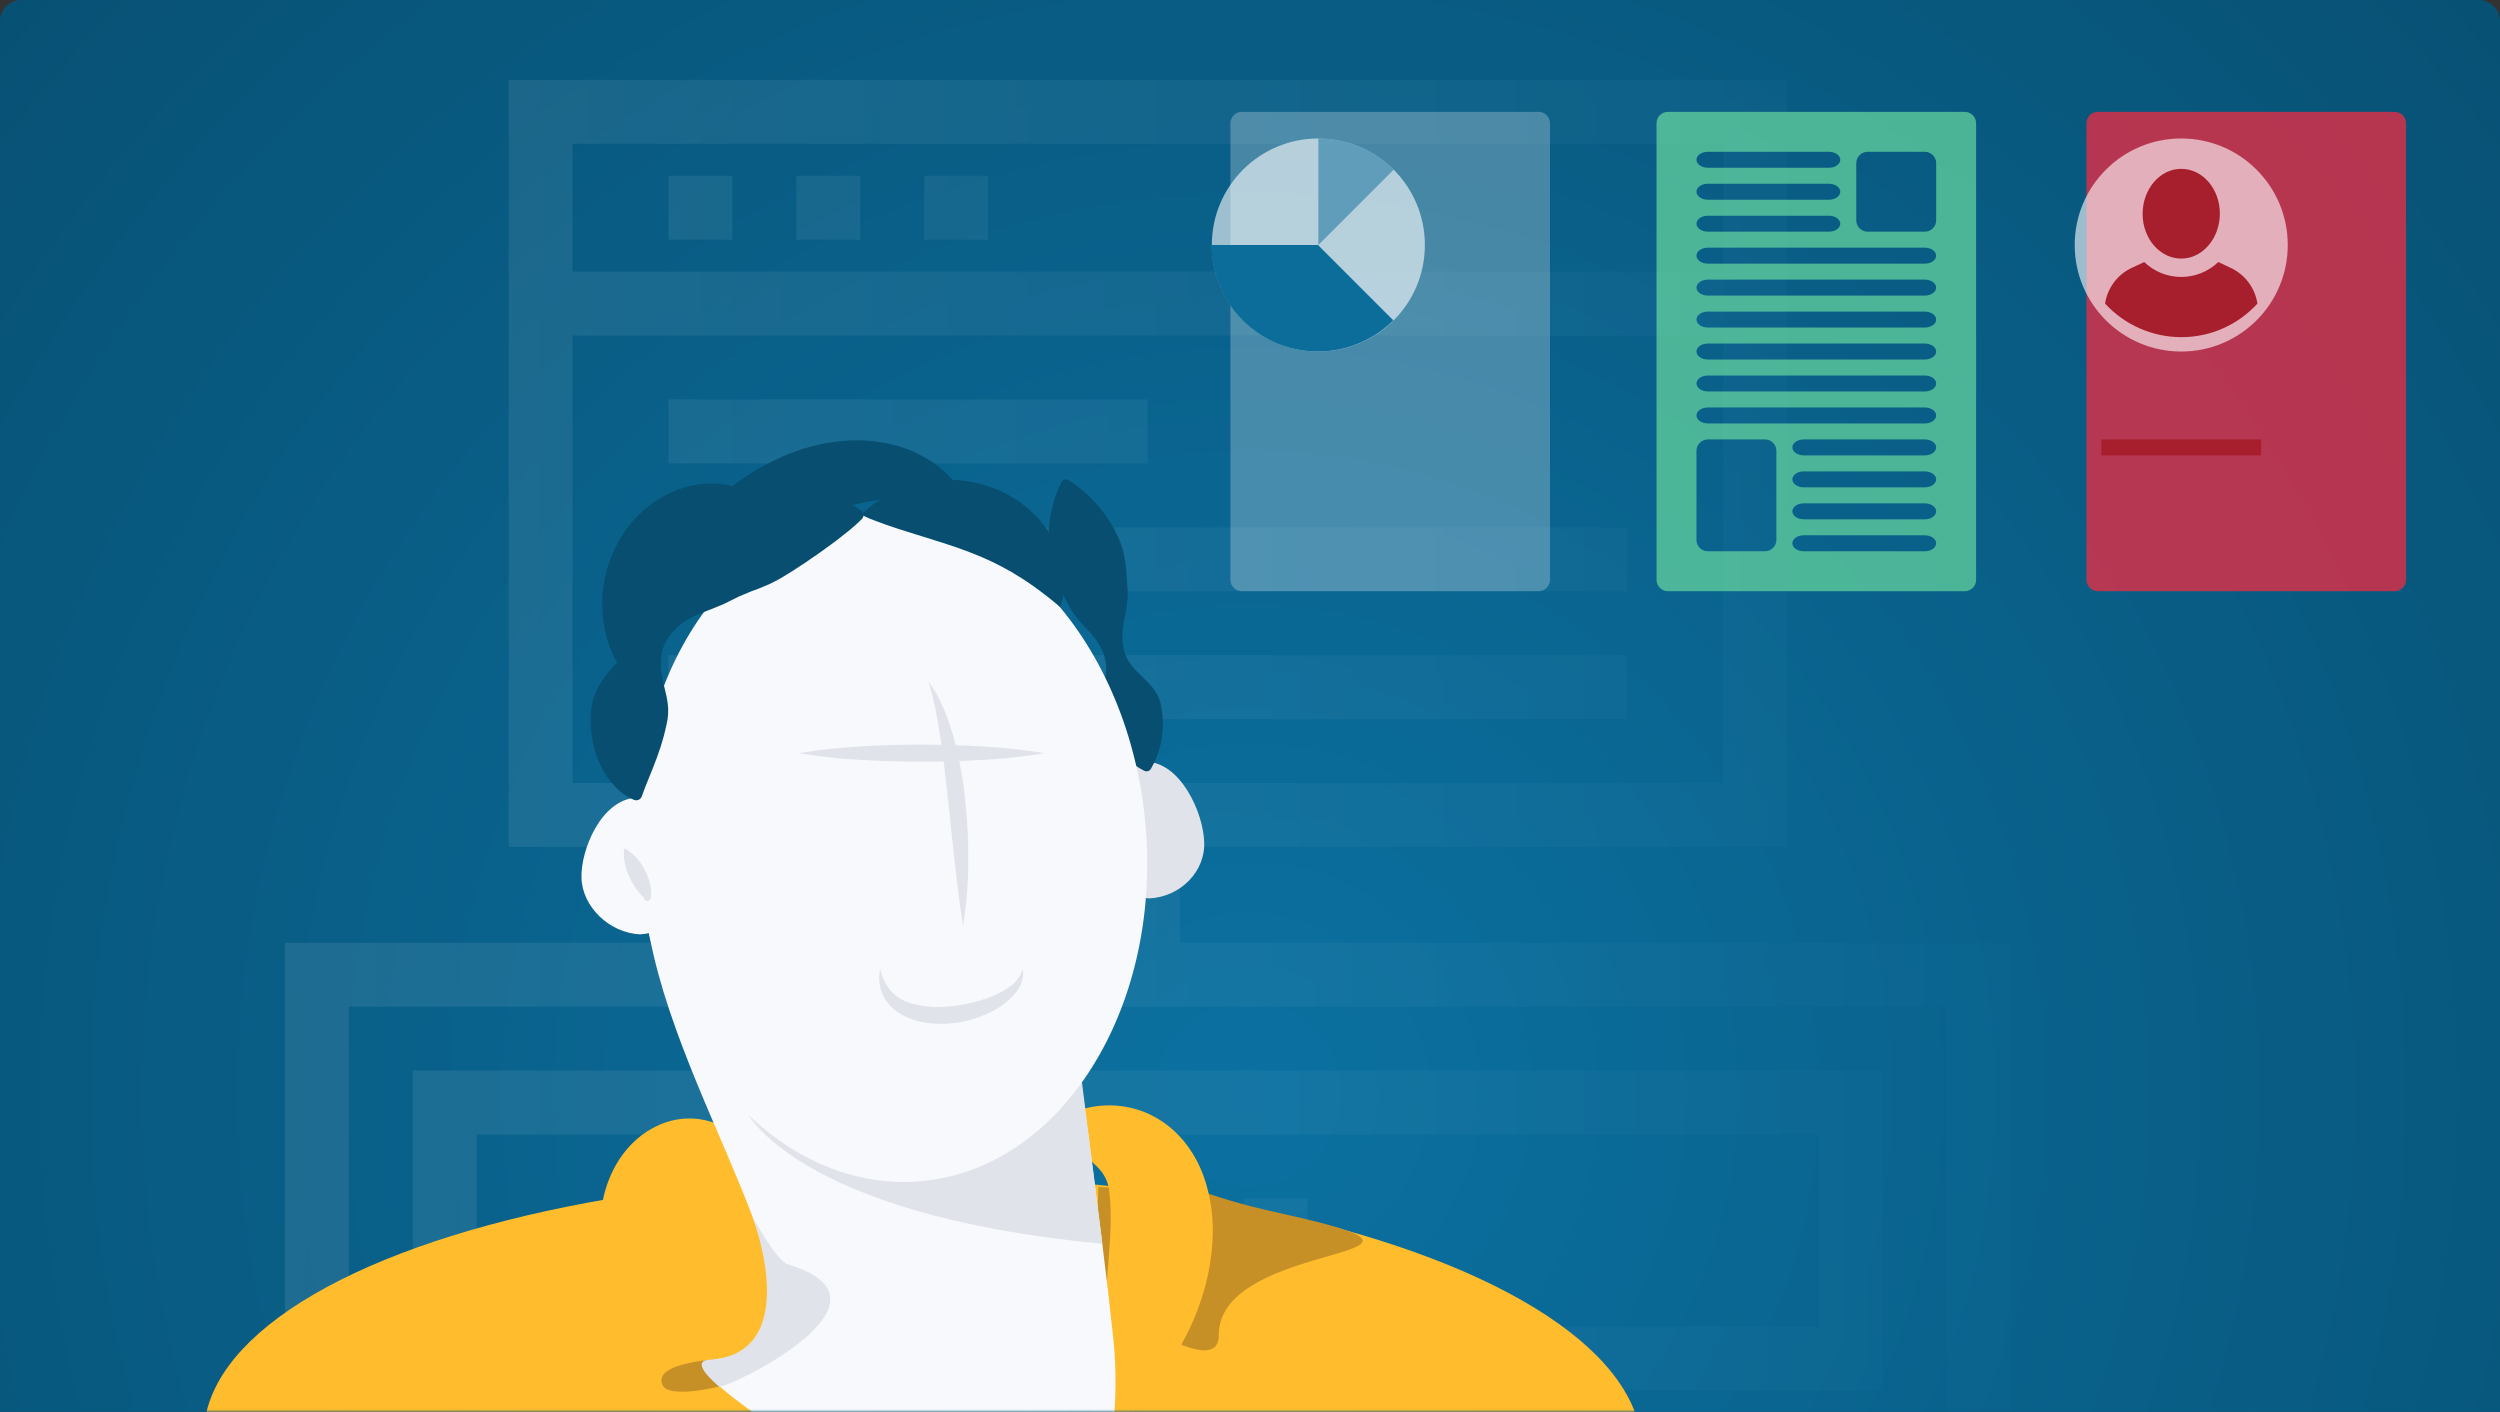 <?xml version="1.0" encoding="UTF-8"?>
<svg width="471px" height="266px" viewBox="0 0 471 266" version="1.1" xmlns="http://www.w3.org/2000/svg" xmlns:xlink="http://www.w3.org/1999/xlink">
    <rect x="0" y="0" width="471" height="266" fill="#333333" stroke="none"/>
    <title>Spot-API</title>
    <defs>
        <radialGradient cx="50%" cy="77.709%" fx="50%" fy="77.709%" r="128.456%" gradientTransform="translate(0.5,0.777),scale(0.565,1),rotate(-138.715),translate(-0.5,-0.777)" id="radialGradient-1">
            <stop stop-color="#0B71A1" offset="0.061%"></stop>
            <stop stop-color="#074E70" offset="100%"></stop>
        </radialGradient>
        <path d="M4,0 L467,0 C469.209,-3.17995656e-14 471,1.791 471,4 L471,266 L471,266 L0,266 L0,4 C-2.705415e-16,1.791 1.791,4.05812251e-16 4,0 Z" id="path-2"></path>
        <linearGradient x1="-10.449%" y1="50%" x2="101.633%" y2="50%" id="linearGradient-4">
            <stop stop-color="#F8F9FC" offset="0%"></stop>
            <stop stop-color="#0B71A1" offset="100%"></stop>
        </linearGradient>
    </defs>
    <g id="Page-1" stroke="none" strokeWidth="1" fill="none" fillRule="evenodd">
        <g id="DON-blauw" transform="translate(-225, -606)">
            <g id="Group-6" transform="translate(225, 605)">
                <g id="Spot-API" transform="translate(0, 1)">
                    <mask id="mask-3" fill="white">
                        <use xlink:href="#path-2"></use>
                    </mask>
                    <use id="Mask" fill="url(#radialGradient-1)" xlink:href="#path-2"></use>
                    <g id="Group" mask="url(#mask-3)">
                        <g transform="translate(0, 1)" id="API">
                            <path d="M101.856,369.29 L77.772,369.29 L77.772,357.248 L101.856,357.248 L101.856,369.29 Z M125.94,333.164 L77.772,333.164 L77.772,345.206 L125.94,345.206 L125.94,333.164 Z M216.256,357.248 L192.171,357.248 L192.171,369.29 L216.256,369.29 L216.256,357.248 Z M240.34,333.164 L192.171,333.164 L192.171,345.206 L240.34,345.206 L240.34,333.164 Z M330.655,357.248 L306.571,357.248 L306.571,369.29 L330.655,369.29 L330.655,357.248 Z M354.74,333.164 L306.571,333.164 L306.571,345.206 L354.74,345.206 L354.74,333.164 Z M125.94,110.386 L306.571,110.386 L306.571,98.344 L125.94,98.344 L125.94,110.386 Z M125.94,134.47 L306.571,134.47 L306.571,122.428 L125.94,122.428 L125.94,134.47 Z M216.256,74.259 L125.94,74.259 L125.94,86.302 L216.256,86.302 L216.256,74.259 Z M125.94,44.154 L137.982,44.154 L137.982,32.112 L125.94,32.112 L125.94,44.154 Z M150.024,44.154 L162.066,44.154 L162.066,32.112 L150.024,32.112 L150.024,44.154 Z M174.108,44.154 L186.15,44.154 L186.15,32.112 L174.108,32.112 L174.108,44.154 Z M336.676,284.996 L336.676,303.059 L378.824,303.059 L378.824,399.396 L282.487,399.396 L282.487,303.059 L324.634,303.059 L324.634,284.996 L222.277,284.996 L222.277,303.059 L264.424,303.059 L264.424,399.396 L168.087,399.396 L168.087,303.059 L210.235,303.059 L210.235,284.996 L107.877,284.996 L107.877,303.059 L150.024,303.059 L150.024,399.396 L53.688,399.396 L53.688,303.059 L95.835,303.059 L95.835,284.996 L53.688,284.996 L53.688,176.617 L210.235,176.617 L210.235,158.554 L95.835,158.554 L95.835,14.049 L336.676,14.049 L336.676,158.554 L222.277,158.554 L222.277,176.617 L378.824,176.617 L378.824,284.996 L336.676,284.996 Z M107.877,50.175 L324.634,50.175 L324.634,26.091 L107.877,26.091 L107.877,50.175 Z M107.877,146.512 L324.634,146.512 L324.634,62.217 L107.877,62.217 L107.877,146.512 Z M137.982,315.101 L65.73,315.101 L65.73,387.353 L137.982,387.353 L137.982,315.101 Z M252.382,315.101 L180.129,315.101 L180.129,387.353 L252.382,387.353 L252.382,315.101 Z M366.782,315.101 L294.529,315.101 L294.529,387.353 L366.782,387.353 L366.782,315.101 Z M65.73,272.954 L366.782,272.954 L366.782,188.659 L65.73,188.659 L65.73,272.954 Z M77.772,200.701 L354.74,200.701 L354.74,260.912 L77.772,260.912 L77.772,200.701 Z M89.814,248.87 L342.697,248.87 L342.697,212.743 L89.814,212.743 L89.814,248.87 Z M186.15,236.828 L198.193,236.828 L198.193,224.785 L186.15,224.785 L186.15,236.828 Z M210.235,236.828 L222.277,236.828 L222.277,224.785 L210.235,224.785 L210.235,236.828 Z M234.319,236.828 L246.361,236.828 L246.361,224.785 L234.319,224.785 L234.319,236.828 Z" id="Shape" fill="url(#linearGradient-4)" fillRule="nonzero" opacity="0.1"></path>
                            <g id="Group" opacity="0.75" transform="translate(311.763, 20.022)" fill="#63D19E">
                                <path d="M2.472,0.049 C1.289,0.052 0.331,1.01 0.327,2.194 L0.327,88.219 C0.331,89.402 1.289,90.361 2.472,90.364 L58.392,90.364 C59.575,90.361 60.534,89.402 60.537,88.219 L60.537,2.194 C60.534,1.01 59.575,0.052 58.392,0.049 L2.472,0.049 Z M7.853,9.08 C7.853,8.252 8.819,7.575 9.999,7.575 L32.803,7.575 C33.983,7.575 34.948,8.252 34.948,9.08 C34.948,9.908 33.983,10.585 32.803,10.585 L9.999,10.585 C8.819,10.585 7.853,9.908 7.853,9.08 L7.853,9.08 Z M7.853,15.101 C7.853,14.273 8.819,13.596 9.999,13.596 L32.803,13.596 C33.983,13.596 34.948,14.273 34.948,15.101 C34.948,15.929 33.983,16.606 32.803,16.606 L9.999,16.606 C8.819,16.606 7.853,15.929 7.853,15.101 Z M7.853,21.122 C7.853,20.294 8.819,19.617 9.999,19.617 L32.803,19.617 C33.983,19.617 34.948,20.294 34.948,21.122 C34.948,21.95 33.983,22.628 32.803,22.628 L9.999,22.628 C8.819,22.628 7.853,21.95 7.853,21.122 L7.853,21.122 Z M22.906,80.693 C22.902,81.876 21.944,82.834 20.761,82.838 L9.999,82.838 C8.815,82.834 7.857,81.876 7.853,80.693 L7.853,63.909 C7.857,62.726 8.815,61.768 9.999,61.764 L20.761,61.764 C21.944,61.768 22.902,62.726 22.906,63.909 L22.906,80.693 Z M53.011,81.333 C53.011,82.161 52.046,82.838 50.866,82.838 L28.062,82.838 C26.882,82.838 25.916,82.161 25.916,81.333 C25.916,80.505 26.882,79.827 28.062,79.827 L50.866,79.827 C52.046,79.827 53.011,80.505 53.011,81.333 L53.011,81.333 Z M53.011,75.312 C53.011,76.139 52.046,76.817 50.866,76.817 L28.062,76.817 C26.882,76.817 25.916,76.139 25.916,75.312 C25.916,74.484 26.882,73.806 28.062,73.806 L50.866,73.806 C52.046,73.806 53.011,74.484 53.011,75.312 L53.011,75.312 Z M53.011,69.291 C53.011,70.118 52.046,70.796 50.866,70.796 L28.062,70.796 C26.882,70.796 25.916,70.118 25.916,69.291 C25.916,68.463 26.882,67.785 28.062,67.785 L50.866,67.785 C52.046,67.785 53.011,68.463 53.011,69.291 L53.011,69.291 Z M53.011,63.27 C53.011,64.097 52.046,64.775 50.866,64.775 L28.062,64.775 C26.882,64.775 25.916,64.097 25.916,63.27 C25.916,62.442 26.882,61.764 28.062,61.764 L50.866,61.764 C52.046,61.764 53.011,62.442 53.011,63.27 L53.011,63.27 Z M53.011,57.248 C53.011,58.076 52.046,58.754 50.866,58.754 L9.999,58.754 C8.819,58.754 7.853,58.076 7.853,57.248 C7.853,56.421 8.819,55.743 9.999,55.743 L50.866,55.743 C52.046,55.743 53.011,56.421 53.011,57.249 L53.011,57.248 Z M53.011,51.227 C53.011,52.055 52.046,52.733 50.866,52.733 L9.999,52.733 C8.819,52.733 7.853,52.055 7.853,51.227 C7.853,50.4 8.819,49.722 9.999,49.722 L50.866,49.722 C52.046,49.722 53.011,50.4 53.011,51.227 L53.011,51.227 Z M53.011,45.206 C53.011,46.034 52.046,46.712 50.866,46.712 L9.999,46.712 C8.819,46.712 7.853,46.034 7.853,45.206 C7.853,44.379 8.819,43.701 9.999,43.701 L50.866,43.701 C52.046,43.701 53.011,44.379 53.011,45.206 L53.011,45.206 Z M53.011,39.185 C53.011,40.013 52.046,40.691 50.866,40.691 L9.999,40.691 C8.819,40.691 7.853,40.013 7.853,39.185 C7.853,38.357 8.819,37.68 9.999,37.68 L50.866,37.68 C52.046,37.68 53.011,38.358 53.011,39.185 L53.011,39.185 Z M53.011,33.164 C53.011,33.992 52.046,34.67 50.866,34.67 L9.999,34.67 C8.819,34.67 7.853,33.992 7.853,33.164 C7.853,32.336 8.819,31.659 9.999,31.659 L50.866,31.659 C52.046,31.659 53.011,32.336 53.011,33.164 L53.011,33.164 Z M53.011,27.143 C53.011,27.971 52.046,28.649 50.866,28.649 L9.999,28.649 C8.819,28.649 7.853,27.971 7.853,27.143 C7.853,26.315 8.819,25.638 9.999,25.638 L50.866,25.638 C52.046,25.638 53.011,26.315 53.011,27.143 L53.011,27.143 Z M53.011,20.482 C53.008,21.666 52.049,22.624 50.866,22.628 L40.104,22.628 C38.92,22.624 37.962,21.666 37.958,20.482 L37.958,9.72 C37.962,8.537 38.92,7.578 40.104,7.575 L50.866,7.575 C52.049,7.578 53.008,8.537 53.011,9.72 L53.011,20.482 Z" id="Shape"></path>
                            </g>
                            <g id="Group" opacity="0.75" transform="translate(392.565, 20.022)" fill="#F02B41">
                                <path d="M2.668,0.049 C1.485,0.052 0.526,1.01 0.523,2.194 L0.523,88.219 C0.526,89.402 1.485,90.361 2.668,90.364 L58.588,90.364 C59.771,90.361 60.73,89.402 60.733,88.219 L60.733,2.194 C60.73,1.01 59.771,0.052 58.588,0.049 L2.668,0.049 Z" id="Path"></path>
                            </g>
                            <polyline id="Path" fill="#A71E2D" fillRule="nonzero" points="395.892 84.796 395.892 81.786 425.998 81.786 425.998 84.796"></polyline>
                            <g id="Group" opacity="0.25" transform="translate(231.677, 20.022)" fill="#FFFFFF">
                                <path d="M2.278,0.049 C1.094,0.052 0.136,1.01 0.133,2.194 L0.133,88.219 C0.136,89.402 1.094,90.361 2.278,90.364 L58.198,90.364 C59.381,90.361 60.339,89.402 60.343,88.219 L60.343,2.194 C60.339,1.01 59.381,0.052 58.198,0.049 L2.278,0.049 Z" id="Path"></path>
                            </g>
                            <g id="Group" opacity="0.6" transform="translate(228.102, 25.027)" fill="#FFFFFF" fillRule="nonzero">
                                <circle id="Oval" cx="20.275" cy="20.131" r="20.07"></circle>
                            </g>
                            <g id="Group" opacity="0.6" transform="translate(390.419, 25.027)" fill="#FFFFFF" fillRule="nonzero">
                                <circle id="Oval" cx="20.526" cy="20.131" r="20.07"></circle>
                            </g>
                            <path d="M248.306,45.158 L228.235,45.158 C228.235,53.276 233.125,60.594 240.625,63.7 C248.125,66.807 256.757,65.09 262.497,59.35" id="Path" fill="#0C6D9A" fillRule="nonzero"></path>
                            <path d="M262.497,59.35 C262.497,59.35 258.949,55.802 255.401,52.254 C251.853,48.706 248.306,45.158 248.306,45.158" id="Path" fill="#FFFFFF" fillRule="nonzero"></path>
                            <path d="M256.189,26.665 C253.717,25.621 251.06,25.084 248.377,25.088 L248.377,45.158 L251.925,41.61 L255.473,38.062 L259.021,34.514 L262.569,30.966 C260.739,29.135 258.573,27.675 256.189,26.665 L256.189,26.665 Z" id="Path" fill="#0C6D9A" fillRule="nonzero" opacity="0.5"></path>
                            <path d="M410.945,30.808 C414.959,30.808 418.22,34.571 418.22,39.237 C418.22,43.903 414.959,47.717 410.945,47.717 C406.931,47.717 403.67,43.954 403.67,39.287 C403.67,34.621 406.931,30.808 410.945,30.808 Z M410.945,62.519 C405.488,62.511 400.283,60.218 396.595,56.196 C397.046,53.219 398.971,50.67 401.713,49.423 L403.971,48.369 C407.865,52.115 414.024,52.115 417.919,48.369 L420.177,49.423 C422.918,50.67 424.844,53.219 425.295,56.196 C421.62,60.237 416.407,62.534 410.945,62.519 Z" id="Shape" fill="#A71E2D" fillRule="nonzero"></path>
                            <ellipse id="Oval" fill="#FFBC2C" fillRule="nonzero" transform="translate(173.857, 270.746) rotate(-89.357) translate(-173.857, -270.746) " cx="173.857" cy="270.746" rx="50.356" ry="135.48"></ellipse>
                            <path d="M145.041,227.174 C143.187,226.16 141.512,225.178 139.878,224.379 C138.416,223.628 136.866,223.062 135.264,222.695 C134.643,222.559 134.007,222.501 133.371,222.524 C132.919,222.551 132.478,222.674 132.077,222.884 C131.834,223.027 131.657,223.26 131.583,223.533 C131.552,223.733 131.561,223.937 131.611,224.134 C131.651,224.329 131.671,224.528 131.673,224.728 C131.677,224.957 131.663,225.222 131.649,225.517 C131.538,227.131 131.71,228.752 132.159,230.306 C132.434,231.271 132.791,232.212 133.224,233.117 C134.272,235.252 135.598,237.239 137.167,239.026 C139.1,241.199 141.204,243.214 143.459,245.051 C145.906,247.042 148.62,249.068 151.556,251.149 C152.293,251.666 153.044,252.18 153.795,252.738 C154.556,253.274 155.332,253.793 156.109,254.374 C156.897,254.906 157.686,255.496 158.49,256.082 C159.295,256.674 160.112,257.262 160.928,257.957 C159.95,258.361 158.973,258.66 157.984,258.961 C157.001,259.218 156.008,259.452 155.012,259.643 C154.013,259.839 153.019,259.944 152.007,260.083 C151.001,260.181 149.991,260.246 148.975,260.284 C144.827,260.387 140.689,259.843 136.709,258.67 C132.438,257.406 128.436,255.365 124.906,252.649 C121.003,249.644 117.865,245.76 115.747,241.312 C114.629,238.925 113.85,236.393 113.434,233.79 C113.014,231.06 113.038,228.28 113.505,225.557 C114.012,222.639 115.104,219.853 116.717,217.369 C117.603,216.029 118.654,214.806 119.844,213.727 C121.129,212.581 122.585,211.644 124.16,210.949 C125.78,210.227 127.521,209.814 129.293,209.731 C130.964,209.663 132.634,209.894 134.224,210.414 C135.613,210.887 136.922,211.568 138.106,212.433 C139.131,213.201 140.058,214.093 140.864,215.088 C142.276,216.845 143.349,218.85 144.027,220.999 C144.685,222.992 145.027,225.076 145.041,227.174 L145.041,227.174 Z" id="Path" fill="#FFBC2C" fillRule="nonzero"></path>
                            <path d="M205.575,270.746 C121.212,167.417 229.707,271.492 229.62,250.526 C229.545,232.24 281.653,236.497 241.604,227.671 C220.57,223.036 232.679,222.685 206.924,222.685" id="Path" fill="#C69026" fillRule="nonzero"></path>
                            <path d="M211.641,266.503 C211.552,266.746 211.401,266.96 211.201,267.124 C211.021,267.25 210.792,267.288 210.581,267.225 C210.329,267.144 210.112,266.981 209.963,266.763 C209.773,266.492 209.62,266.197 209.508,265.887 C209.406,265.628 209.323,265.385 209.245,265.144 C208.985,264.251 208.782,263.342 208.637,262.423 C208.365,260.745 208.181,259.054 208.085,257.356 C207.916,254.247 207.905,251.132 208.05,248.022 C208.286,242.1 208.92,236.593 209.157,231.847 C209.279,229.797 209.289,227.742 209.186,225.691 C209.129,224.853 209.069,224.132 208.979,223.476 C208.905,222.806 208.753,222.147 208.528,221.512 C208.201,220.688 207.729,219.929 207.132,219.272 C206.313,218.374 205.392,217.573 204.389,216.885 C203.166,216.038 201.899,215.256 200.593,214.543 C199.193,213.768 197.684,213.002 196.07,212.078 C197.442,210.895 198.974,209.913 200.623,209.162 C202.293,208.376 204.061,207.82 205.881,207.51 C207.871,207.176 209.902,207.169 211.894,207.49 C214.16,207.854 216.333,208.659 218.288,209.86 C220.383,211.148 222.211,212.828 223.67,214.807 C225.054,216.687 226.143,218.768 226.898,220.977 C228.178,224.802 228.7,228.84 228.434,232.864 C228.227,236.379 227.582,239.854 226.512,243.208 C225.518,246.365 224.2,249.41 222.58,252.296 C220.995,255.128 219.148,257.806 217.062,260.293 C216.024,261.538 214.913,262.738 213.782,263.897 L212.115,265.594 C211.834,265.844 211.617,266.167 211.392,266.227 C211.336,266.237 211.236,266.193 211.119,266.197 C211.008,266.21 210.986,266.3 211.051,266.346 C211.227,266.457 211.433,266.512 211.641,266.503 Z" id="Path" fill="#FFBC2C" fillRule="nonzero"></path>
                            <path d="M201.963,190.369 C201.963,190.369 207.326,228.166 209.749,251.191 C212.171,274.218 203.378,296.973 199.724,298.154 C196.07,299.334 121.54,256.053 133.533,255.204 C163.345,253.091 129.365,211.849 122.433,175.627 C118.351,154.295 201.963,190.369 201.963,190.369 Z" id="Path" fill="#F8F9FC" fillRule="nonzero"></path>
                            <path d="M207.678,233.33 L202.256,190.369 L140.546,208.306 C140.546,208.306 149.702,227.872 207.678,233.33 Z" id="Path" fill="#E0E4EA" fillRule="nonzero"></path>
                            <path d="M183.023,95.221 C181.499,94.787 180.122,94.327 178.748,93.992 C178.406,93.906 178.065,93.828 177.74,93.736 L176.736,93.53 C176.086,93.377 175.425,93.289 174.792,93.183 C172.387,92.837 169.952,92.757 167.53,92.943 C162.86,93.434 158.278,94.552 153.908,96.269 C149.323,97.969 144.657,100.131 139.733,102.319 C137.273,103.422 134.748,104.545 132.116,105.629 C129.388,106.795 126.595,107.802 123.751,108.646 C124.303,107.215 124.966,105.829 125.733,104.501 C126.098,103.837 126.493,103.201 126.89,102.562 C127.296,101.932 127.726,101.326 128.147,100.703 C129.886,98.275 131.849,96.015 134.011,93.955 C138.446,89.695 143.696,86.376 149.447,84.198 C152.48,83.065 155.653,82.348 158.879,82.067 C162.221,81.767 165.589,82.059 168.829,82.931 C172.05,83.816 175.041,85.392 177.594,87.548 C178.809,88.595 179.894,89.784 180.825,91.09 C181.747,92.357 182.487,93.748 183.023,95.221 L183.023,95.221 Z" id="Path" fill="#074E70" fillRule="nonzero"></path>
                            <path d="M205.533,157.589 C205.623,162.914 210.678,167.988 216.571,168.256 C222.479,167.945 227.155,163.081 226.863,157.589 C226.702,152.137 222.411,142.503 215.794,142.513 C209.216,142.949 205.369,152.373 205.533,157.589 Z" id="Path" fill="#E0E4EA" fillRule="nonzero"></path>
                            <path d="M215.579,144.221 C214.232,143.531 212.995,142.644 211.909,141.591 C210.972,140.697 210.139,139.701 209.425,138.622 C208.763,137.613 208.206,136.54 207.763,135.417 C207.28,134.316 207.066,133.116 207.14,131.916 C207.3,129.416 208.642,126.579 208.368,124.204 C208.247,123.018 207.886,121.87 207.308,120.828 C206.676,119.727 205.91,118.71 205.025,117.801 C204.114,116.868 203.258,115.885 202.46,114.854 C202.093,114.359 201.758,113.84 201.458,113.301 L200.618,111.702 C199.494,109.57 198.348,107.444 197.907,105.117 C197.465,102.71 197.39,100.25 197.684,97.821 C197.827,96.507 198.072,95.206 198.419,93.931 C198.797,92.499 199.33,91.112 200.008,89.796 C200.237,89.361 200.774,89.193 201.209,89.421 C201.221,89.428 201.235,89.435 201.246,89.442 C202.518,90.2 203.703,91.095 204.781,92.111 C205.75,93.009 206.647,93.983 207.463,95.023 C208.997,96.929 210.235,99.057 211.132,101.333 C211.989,103.542 212.141,105.952 212.314,108.355 L212.448,110.157 C212.478,110.773 212.468,111.391 212.418,112.005 C212.286,113.302 212.08,114.59 211.8,115.862 C211.53,117.102 211.418,118.371 211.464,119.638 C211.524,120.829 211.825,121.995 212.35,123.065 C213.374,125.225 216.013,126.924 217.471,128.96 C218.168,129.94 218.622,131.071 218.794,132.261 C219.012,133.448 219.107,134.654 219.078,135.86 C219.043,137.154 218.863,138.44 218.541,139.693 C218.176,141.162 217.595,142.569 216.817,143.867 C216.558,144.288 216.021,144.441 215.579,144.221 L215.579,144.221 Z" id="Path" fill="#074E70" fillRule="nonzero"></path>
                            <path d="M109.554,164.363 C109.642,169.686 114.699,174.763 120.591,175.029 C126.5,174.721 131.176,169.858 130.884,164.363 C130.723,158.907 126.431,149.279 119.815,149.286 C113.235,149.722 109.389,159.145 109.554,164.363 Z" id="Path" fill="#F8F9FC" fillRule="nonzero"></path>
                            <ellipse id="Oval" fill="#F8F9FC" fillRule="nonzero" transform="translate(168.093, 158.798) rotate(-4.761) translate(-168.093, -158.798) " cx="168.093" cy="158.798" rx="47.92" ry="62.974"></ellipse>
                            <path d="M199.724,113.344 C198.814,112.582 197.99,111.92 197.188,111.288 C196.377,110.664 195.612,110.083 194.858,109.545 C193.35,108.469 191.919,107.563 190.56,106.761 C188.012,105.29 185.346,104.033 182.591,103.001 C179.885,101.942 176.921,101.052 173.585,100.001 C172.752,99.736 171.886,99.508 171.009,99.193 C170.124,98.946 169.216,98.625 168.283,98.314 C167.347,98.017 166.388,97.685 165.394,97.297 C164.337,96.936 163.304,96.506 162.304,96.009 C163.087,95.18 163.943,94.424 164.862,93.749 C165.759,93.118 166.693,92.541 167.658,92.02 C168.629,91.549 169.628,91.103 170.648,90.728 C171.681,90.38 172.735,90.094 173.802,89.87 C178.292,88.962 182.948,89.352 187.225,90.995 C191.742,92.687 195.555,95.855 198.046,99.986 C199.231,101.996 200.023,104.214 200.377,106.521 C200.539,107.658 200.579,108.809 200.498,109.954 C200.431,111.12 200.17,112.266 199.724,113.344 Z" id="Path" fill="#074E70" fillRule="nonzero"></path>
                            <path d="M192.703,181.494 C192.936,183.099 192.466,184.727 191.413,185.96 C190.405,187.208 189.175,188.26 187.785,189.061 C185.045,190.651 181.979,191.598 178.82,191.829 C177.226,191.96 175.621,191.89 174.045,191.621 C172.415,191.35 170.854,190.768 169.446,189.904 C168,189.019 166.864,187.707 166.195,186.149 C165.603,184.671 165.479,183.046 165.838,181.494 C166.129,182.896 166.72,184.219 167.57,185.371 C168.38,186.392 169.44,187.186 170.647,187.678 C173.179,188.602 175.892,188.925 178.571,188.622 C181.342,188.417 184.067,187.804 186.659,186.804 C187.95,186.317 189.171,185.663 190.292,184.859 C191.463,184.052 192.316,182.862 192.703,181.494 L192.703,181.494 Z" id="Path" fill="#E0E4EA" fillRule="nonzero"></path>
                            <path d="M196.892,140.896 C193.045,141.52 189.169,141.941 185.278,142.157 C181.407,142.393 177.535,142.509 173.664,142.505 C169.793,142.507 165.922,142.393 162.05,142.161 C158.159,141.947 154.282,141.525 150.436,140.896 C154.282,140.268 158.159,139.845 162.05,139.631 C165.921,139.395 169.793,139.281 173.664,139.288 C177.535,139.29 181.407,139.405 185.278,139.636 C189.169,139.851 193.045,140.272 196.892,140.896 Z" id="Path" fill="#E0E4EA" fillRule="nonzero"></path>
                            <path d="M181.447,173.393 C180.791,169.496 180.344,165.628 179.903,161.767 L178.668,150.221 C178.267,146.381 177.824,142.558 177.269,138.755 C177.015,136.845 176.684,134.958 176.33,133.06 C176.132,132.122 175.913,131.183 175.725,130.223 C175.452,129.303 175.182,128.366 174.941,127.395 C175.5,128.201 176.029,129.042 176.556,129.899 C177,130.783 177.409,131.689 177.84,132.594 C178.589,134.434 179.226,136.318 179.745,138.235 C180.767,142.052 181.477,145.945 181.866,149.877 C182.285,153.784 182.47,157.714 182.422,161.643 C182.404,165.579 182.078,169.508 181.447,173.393 L181.447,173.393 Z" id="Path" fill="#E0E4EA" fillRule="nonzero"></path>
                            <path d="M121.212,167.417 C121.495,167.5 121.752,167.605 121.982,167.658 C122.029,167.67 122.077,167.671 122.124,167.659 C122.151,167.664 122.122,167.619 122.111,167.605 C122.053,167.567 121.985,167.546 121.915,167.542 C121.826,167.537 121.737,167.553 121.656,167.591 C121.581,167.63 121.513,167.681 121.457,167.744 C121.391,167.812 121.345,167.898 121.326,167.992 C121.315,168.005 121.305,168.02 121.299,168.037 C121.289,168.088 121.274,168.067 121.259,168.062 C121.234,168.061 121.195,168.018 121.16,167.988 C120.838,167.662 120.533,167.318 120.248,166.959 C119.664,166.223 119.16,165.427 118.742,164.586 C118.317,163.733 117.992,162.833 117.775,161.906 C117.526,160.889 117.462,159.836 117.589,158.797 C118.518,159.288 119.346,159.951 120.027,160.752 C120.663,161.482 121.201,162.293 121.627,163.163 C122.064,164.043 122.376,164.979 122.556,165.945 C122.655,166.481 122.695,167.026 122.677,167.571 L122.658,167.845 L122.636,168.046 C122.63,168.091 122.621,168.136 122.609,168.181 C122.58,168.302 122.525,168.415 122.447,168.512 C122.311,168.664 122.117,168.751 121.913,168.752 C121.814,168.741 121.718,168.712 121.63,168.667 C121.569,168.625 121.514,168.574 121.469,168.516 C121.415,168.443 121.374,168.363 121.348,168.277 C121.254,168 121.209,167.709 121.212,167.417 L121.212,167.417 Z" id="Path" fill="#E0E4EA" fillRule="nonzero"></path>
                            <path d="M119.505,149.711 C119.233,149.609 118.968,149.489 118.713,149.352 C118.449,149.223 118.192,149.081 117.943,148.925 C117.476,148.613 117.03,148.271 116.61,147.899 C116.202,147.536 115.819,147.144 115.465,146.728 C115.107,146.328 114.778,145.905 114.478,145.46 C113.311,143.767 112.454,141.88 111.946,139.887 C111.693,138.933 111.515,137.961 111.415,136.979 C111.307,136.012 111.268,135.039 111.298,134.066 C111.318,133.102 111.431,132.143 111.635,131.201 C111.871,130.26 112.216,129.349 112.662,128.488 C113.673,126.751 114.915,125.16 116.353,123.756 C117.708,122.447 118.948,121.025 120.06,119.505 C121.03,118.045 121.833,116.481 122.456,114.842 C123.106,113.186 123.59,111.367 124.153,109.48 C124.676,107.551 125.42,105.69 126.371,103.933 C126.867,103.076 127.425,102.255 128.04,101.479 C128.684,100.742 129.349,100.014 130.018,99.277 C130.714,98.578 131.431,97.892 132.157,97.205 C132.887,96.522 133.674,95.923 134.465,95.313 C135.253,94.711 136.091,94.175 136.968,93.712 C137.397,93.465 137.845,93.254 138.283,93.025 C138.732,92.819 139.188,92.643 139.652,92.478 C143.332,91.136 147.272,90.665 151.165,91.101 C152.127,91.204 153.087,91.349 154.034,91.542 C154.985,91.781 155.926,92.053 156.855,92.371 C157.804,92.687 158.724,93.085 159.604,93.56 C160.529,94.043 161.417,94.593 162.262,95.205 C162.503,95.386 162.654,95.662 162.677,95.962 C162.7,96.262 162.594,96.558 162.384,96.773 L162.345,96.812 C161.572,97.596 160.817,98.231 160.079,98.856 L157.917,100.574 C157.216,101.123 156.526,101.627 155.847,102.098 C155.175,102.587 154.527,103.093 153.875,103.522 C153.552,103.749 153.229,103.963 152.909,104.169 C152.598,104.399 152.287,104.618 151.978,104.831 C151.366,105.268 150.732,105.619 150.141,106.03 C149.548,106.435 148.959,106.818 148.362,107.16 C147.768,107.508 147.214,107.9 146.616,108.199 C146.015,108.495 145.441,108.815 144.844,109.093 C144.25,109.376 143.611,109.581 143.015,109.861 C142.412,110.128 141.738,110.301 141.132,110.582 L139.241,111.368 L137.388,112.285 C136.755,112.626 136.101,112.927 135.429,113.185 C134.081,113.777 132.53,114.28 131.038,114.973 C129.547,115.612 128.194,116.533 127.052,117.685 C126.505,118.245 126.033,118.872 125.647,119.553 C125.241,120.221 124.938,120.947 124.747,121.705 C124.373,123.319 124.377,124.998 124.759,126.611 C124.9,127.443 125.129,128.279 125.311,129.076 C125.516,129.835 125.672,130.607 125.777,131.387 C125.982,132.777 125.91,134.195 125.563,135.557 C125.426,136.227 125.248,136.901 125.087,137.571 C125.001,137.906 124.893,138.247 124.797,138.584 C124.709,138.919 124.606,139.258 124.494,139.601 C124.063,140.965 123.535,142.364 122.949,143.847 C122.345,145.359 121.675,146.9 120.933,148.971 L120.904,149.054 C120.806,149.326 120.605,149.549 120.343,149.672 C120.082,149.796 119.782,149.81 119.51,149.713 L119.505,149.711 Z" id="Path" fill="#074E70" fillRule="nonzero"></path>
                            <path d="M141.469,92.057 C140.546,92.803 139.738,93.485 138.963,94.15 C138.196,94.826 137.477,95.465 136.805,96.102 C135.459,97.375 134.295,98.604 133.246,99.784 C131.313,102.002 129.567,104.376 128.024,106.882 C126.465,109.333 125.021,112.071 123.349,115.143 C122.928,115.909 122.538,116.714 122.06,117.515 C121.648,118.336 121.158,119.165 120.674,120.021 C120.202,120.882 119.692,121.76 119.12,122.661 C118.562,123.629 117.942,124.559 117.262,125.445 C116.599,124.518 116.022,123.532 115.536,122.501 C115.089,121.499 114.702,120.471 114.376,119.424 C114.102,118.381 113.856,117.315 113.684,116.242 C113.541,115.161 113.462,114.072 113.448,112.981 C113.421,108.4 114.699,103.906 117.133,100.025 C119.662,95.918 123.505,92.785 128.037,91.135 C130.238,90.358 132.567,90.008 134.898,90.104 C136.045,90.164 137.183,90.345 138.291,90.646 C139.422,90.935 140.496,91.412 141.469,92.057 L141.469,92.057 Z" id="Path" fill="#074E70" fillRule="nonzero"></path>
                            <path d="M133.533,255.204 C130.861,255.526 123.428,256.475 124.77,259.857 C125.877,262.649 135.462,260.227 135.462,260.227 C135.462,260.227 138.552,254.598 133.533,255.204 Z" id="Path" fill="#C69026" fillRule="nonzero"></path>
                            <path d="M141.762,228.206 C141.762,228.206 151.764,254.119 133.533,255.204 C131.12,255.347 132.121,257.368 135.462,260.227 C136.327,260.968 171.794,244.229 148.52,237.239 C146.223,236.549 141.762,228.206 141.762,228.206 Z" id="Path" fill="#E0E4EA" fillRule="nonzero"></path>
                        </g>
                    </g>
                </g>
            </g>
        </g>
    </g>
</svg>